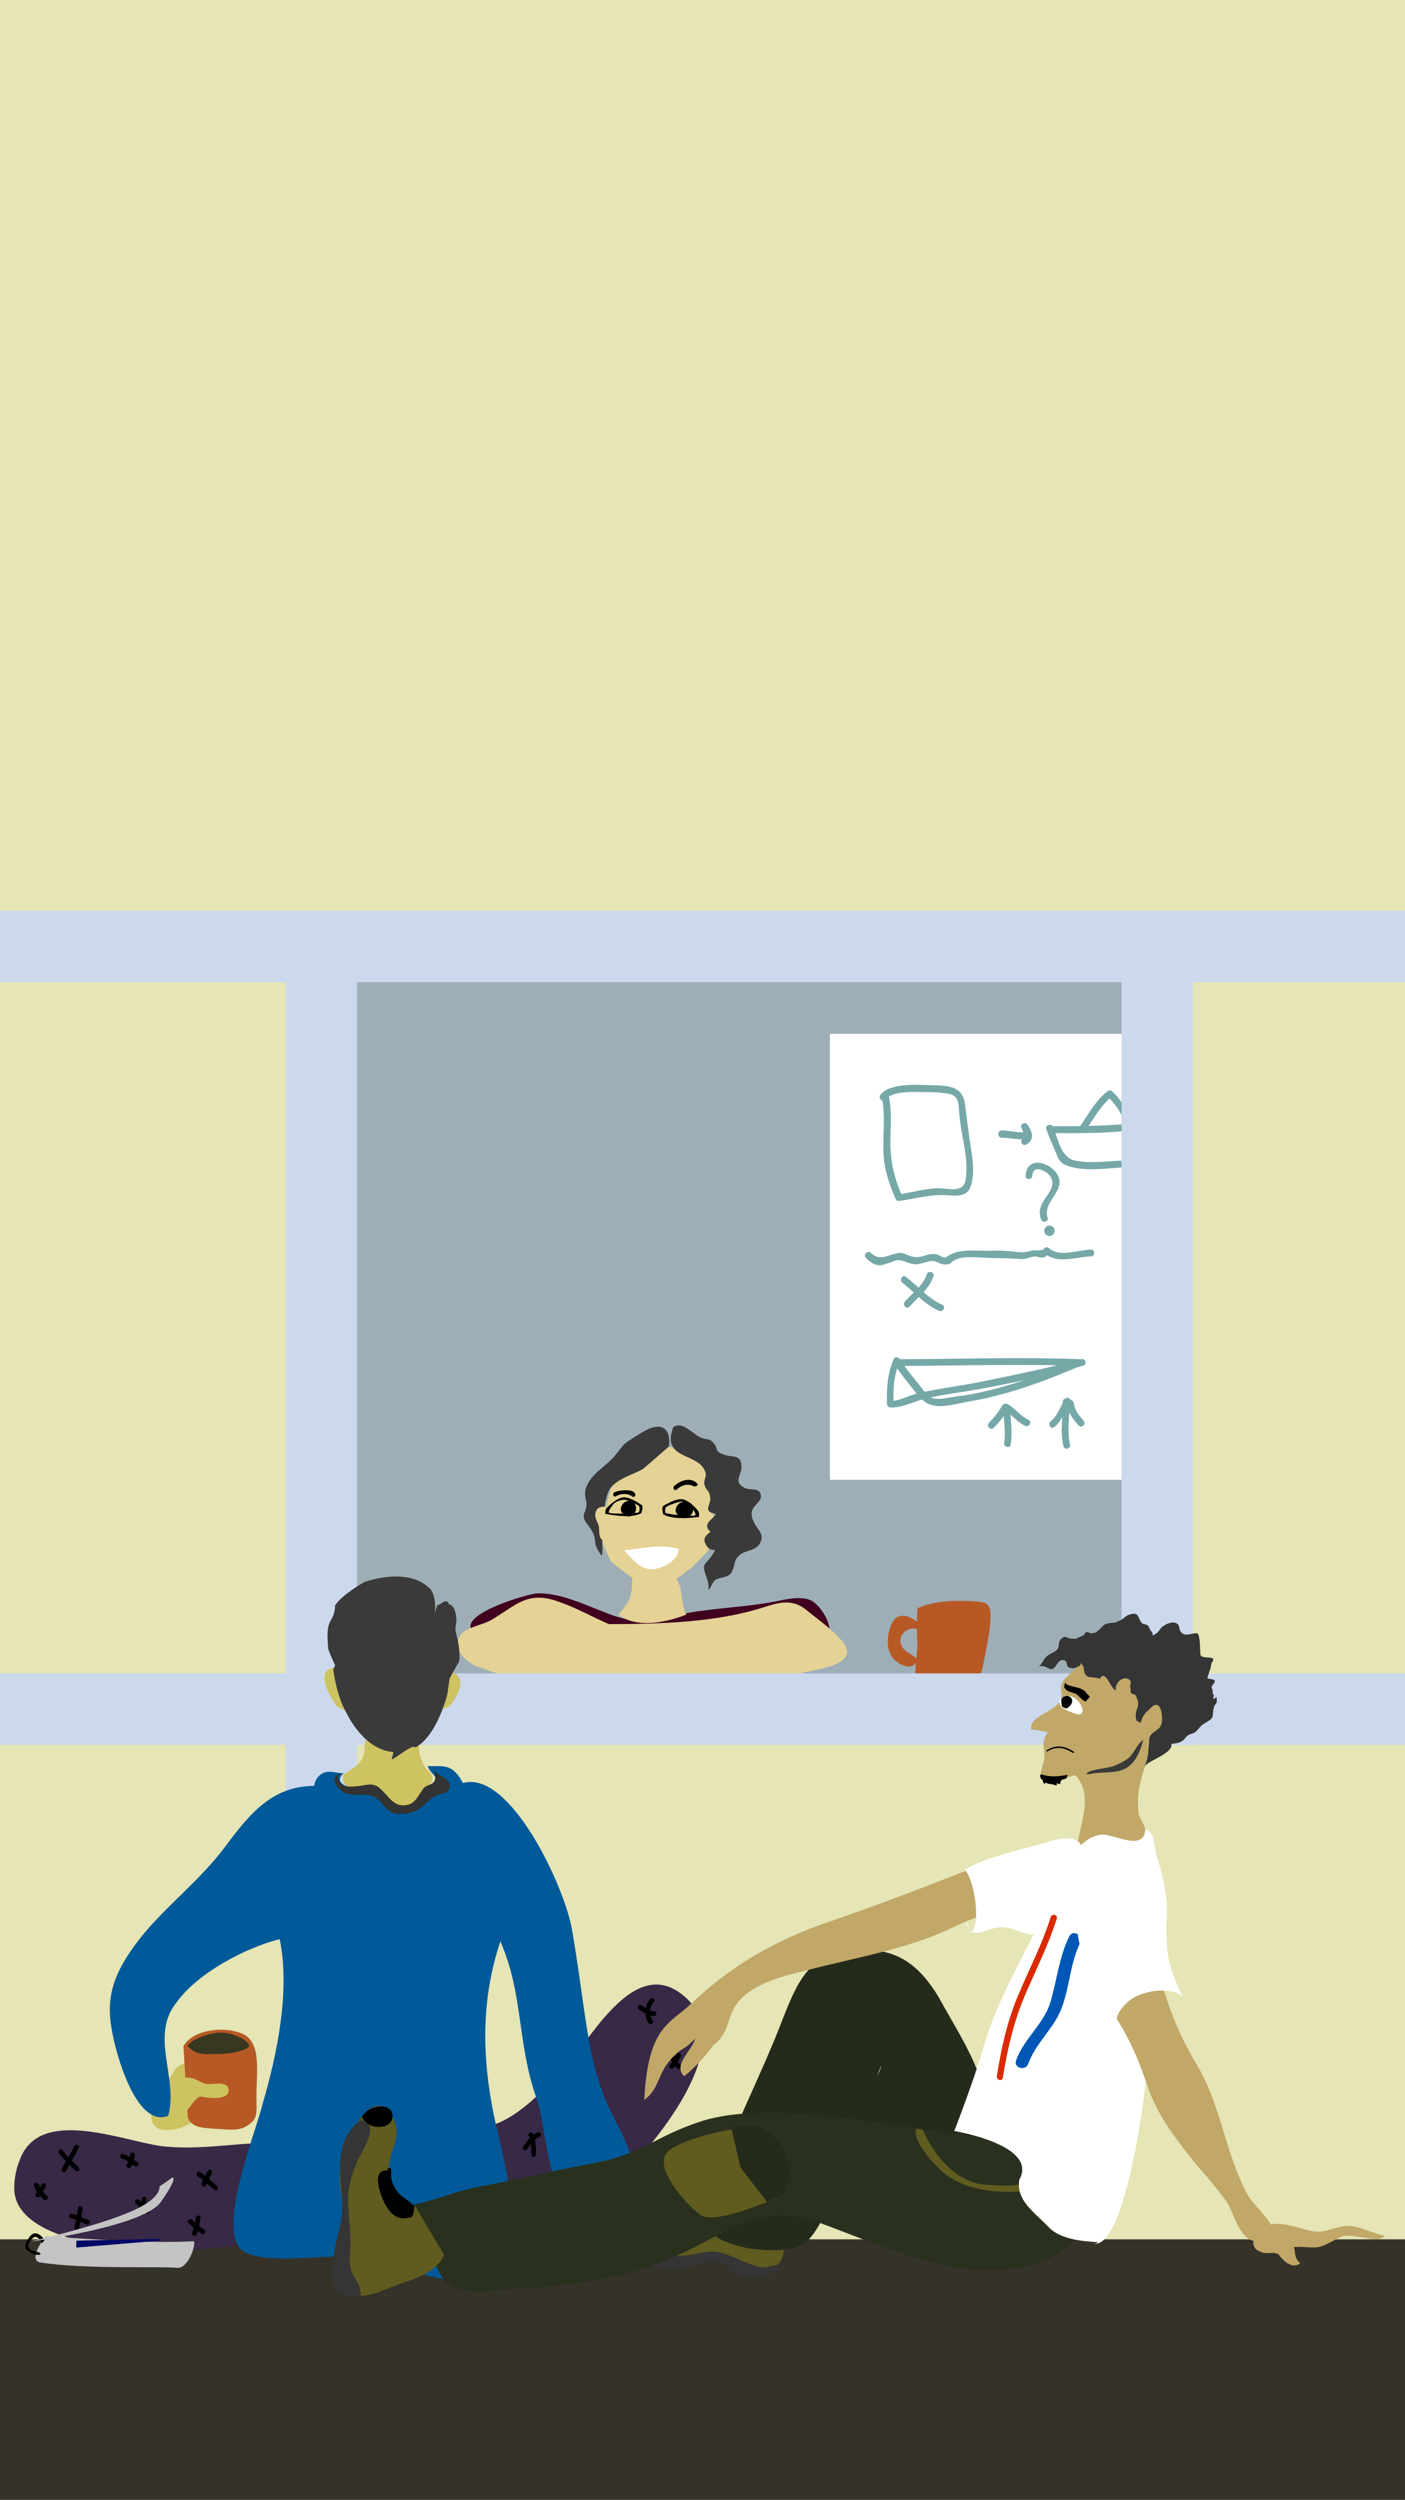 <?xml version="1.0" encoding="utf-8"?>
<!-- Generator: Adobe Illustrator 16.0.0, SVG Export Plug-In . SVG Version: 6.00 Build 0)  -->
<!DOCTYPE svg PUBLIC "-//W3C//DTD SVG 1.1//EN" "http://www.w3.org/Graphics/SVG/1.1/DTD/svg11.dtd">
<svg version="1.1" id="Layer_1" xmlns="http://www.w3.org/2000/svg" xmlns:xlink="http://www.w3.org/1999/xlink" x="0px" y="0px" viewBox="0 0 750 1334" enable-background="new 0 0 750 1334" xml:space="preserve" preserveAspectRatio="none">
<rect x="0" y="0" width="750" height="1334" fill="#808080" stroke="none"/>
<g id="windows_x5F_light">
	<rect x="171.3" y="505.3" fill="#9EAEB7" width="445.2" height="407.3"/>
	<rect x="554.5" y="587.8" display="none" width="599" height="333.9"/>
</g>
<g id="characters_x5F_indoor_x5F_fills">
	<g id="brainstorming_x5F_in_2_">
		<g>
			<path fill="#40001E" d="M253.5,871.6c-12.2-9.1,26.8-20.7,32.9-21.3c14-0.6,29.3,7.9,42.1,12.2c18.3,6.1,28.7-1.2,47-3
				c12.8-1.8,25.6-2.4,38.4-4.9c5.5-1.2,14-3,18.9-0.6c6.1,3,13.4,15.9,8.5,21.3c-5.5,5.5-30.5,4.3-38.4,5.5
				c-17.1,3-32.9,6.7-50.6,4.9c-15.2-1.8-30.5-4.3-45.7-6.1C288.3,877.7,253.5,872.8,253.5,871.6"/>
		</g>
		<g>
			<path fill="#E5D295" d="M257.5,890.8c-5.6-2.2-15.6-8.3-12.8-16.1c1.7-6.1,12.2-7.2,17.2-10c13.4-7.8,19.5-16.1,36.2-10
				c14.5,5,26.1,13.4,41.2,16.7c13.4,3.3,26.7,6.7,40.6,7.2c7.8,0,16.1-1.1,23.4,0c12.2,1.7,18.9,13.4,30.6,17.2
				c-12.2,1.1-24.5-2.2-37.3-2.8c-10-0.6-20,0.6-30.6,1.7c-20.6,1.7-41.2,2.2-61.8,2.2c-16.7,0-38.4-1.1-52.3-9.5"/>
		</g>
		<g>
			<path fill="#E5D295" d="M312.8,866.7c31.9,0,66.8,0.4,96.8-9.6c8.2-2.6,14.8-3.3,21.5,2.6c5.6,4.5,15.9,11.9,19.7,17.8
				c6.3,9.6-10.4,12.6-17.1,14.1c-9.3,1.9-18.5,3.7-27.8,3.3c-14.1-0.4-28.6-4.1-42.7-6.3c-12.6-1.5-25.6-0.7-37.8-5.6
				c-4.1-1.5-14.5-5.6-15.2-10.4c-0.7-5.6,6.3-7.8,10.8-5.9"/>
		</g>
		<g>
			<path fill="#B75925" d="M489.6,858.3c9-4.1,20.2-4.4,29.8-3.8c5.5,0.3,9,0.5,9.3,6.3c0.3,9-2.2,18.6-3.8,27.3
				c-0.8,3.8-1.1,5.7-4.4,7.1c-2.7,1.1-6.3,1.4-9,1.9c-4.4,0.8-19.4,3.8-22.1-0.3c-1.9-2.7,0.3-14.5,0.3-18
				c-0.3-7.9-0.5-15.8,0.3-23.5"/>
		</g>
		<g>
			<path fill="#E5D295" d="M337.5,840.9c0,11-0.8,13-7.3,20.7c9.4,7.7,26,4.1,36.2,0c-3.7-6.5-1.2-17.5-7.3-20.3
				C352.5,838.5,343.6,837.7,337.5,840.9"/>
		</g>
		<polygon fill="#E5D295" points="355.9,772 366.5,773.1 375.2,777.6 379.5,788.3 380.8,805.7 380.8,822.7 377.5,828.1 369.5,836.3 
			357.3,845.4 346.4,848.4 336.8,841.6 326.3,833.6 321,822.2 320.7,816.3 327,789.7 		"/>
		<g>
			<path fill="#B75925" d="M490.2,866c-6-4.9-12.3-6-15,2.5c-1.9,5.7-2.2,12.6,2.2,17.2c1.9,1.9,6.6,4.6,9.6,3.3
				c6-3.6-0.5-5.7-2.7-7.4c-6.6-4.4-3.6-12.6,3.8-12.6c1.9,0,3.8,3.6,3.8-1.1c0-1.6-0.8-3-2.5-3.6"/>
		</g>
		<g>
			<path fill="#3A3A3A" d="M358.8,763.5c-4.8,15.9,15.4,11.6,17.9,22.8c0.4,1.8-1.1,3.6-0.7,5.8c0.4,2.5,2.6,3.6,2.9,5.8
				c1.5,5.4-4.8,8.3,3.3,10.1c-1.8,2.9-7.7,5.4-2.9,9.4c-4,2.9-4,4.7-1.8,8c2.9,3.6,6.2-0.7,2.2,5.1c-3.3,4.7-4.8,3.6-3.3,9
				c1.1,3.6,2.2,5.4,1.8,9c1.5-1.4,1.8-4,3.7-5.4c2.2-1.4,6.2-1.1,8-3.3c2.9-3.3,1.1-6.9,4.8-9.8c2.9-2.9,8.8-2.2,11-6.5
				c2.6-4.7-1.1-6.9-2.9-10.5c-1.1-2.2-1.8-3.6-1.5-6.1c0.4-3.3,4.4-5.1,4.8-7.6c0.7-6.1-5.5-3.6-8.8-5.4c-6.2-3.3-1.1-6.9-1.5-11.6
				c-0.4-6.5-4.8-4.3-9.5-6.1c-5.1-1.8-2.9-3.3-5.1-5.8c-2.6-2.9-2.2-1.8-6.2-2.9c-4.8-1.4-10.6-9.8-15.7-5.8"/>
		</g>
		<path d="M327.5,796.6c0,0-0.8,2.1,1,2c0,0,5-3.2,9.5,0.3c0,0,2-0.3,0.7-2.3C337.5,794.6,330.2,795,327.5,796.6z"/>
		<path d="M359.5,793.5c0,0-0.2,2.1,1.5,1.6c0,0,4.5-4.7,9.4-1.9c0,0,3.2,0,1.6-1.7C368,787.4,361.2,791.2,359.5,793.5z"/>
		<path d="M333.9,801.4c-1.6,0.6-4.8,4.9,0.2,7.5c2.7,1.4,4.9-1.4,5.3-2.9c0.3-1.3,0.1-4.5-2.6-4.9
			C336,800.9,334.6,801.1,333.9,801.4z"/>
		<path d="M363.5,801.8c-1.8,0.6-5.5,5.2,0.3,7.9c3.1,1.5,5.7-1.5,6.1-3.1c0.3-1.3,0.1-4.7-3-5.2
			C365.9,801.4,364.3,801.6,363.5,801.8z"/>
		<path d="M353.9,807.9c5.1,3.8,19.2,1.6,19.2,1.6s0.3-1.7-0.2-2.8c-0.5-1.1-5.5-6.7-9.4-6.7c-3.8,0-9.5,3.7-9.5,3.7
			C353.1,804.3,353.9,807.9,353.9,807.9z M355.3,804.5c0.2-0.8,6.1-2.9,8.1-3.2c0,0,5.1,0.5,6.5,4.1c0,0,1.4,1.8,1.4,3
			c0,1.3-15.5-0.4-16-1C354.9,806.9,355,805.4,355.3,804.5z"/>
		<g>
			<path fill="#3A3A3A" d="M343.4,783.8c-6.2,3.6-16.1,5.7-18.8,12.7c-2.5,6.3-2,12.3-3.1,19c-0.3,2.3,0.5,14.8-0.3,14.6
				c-0.3,0-3.3-4.4-3.4-6.6c-0.5-9.8-8.2-10.6-5.7-16.5s-0.9-7.3,0.6-12.7c2.6-8,10.8-11.6,15.8-17.8c2.6-3.1,3.9-5.7,7.2-7.7
				c2.8-1.8,9.2-6.1,12.3-6.9c5.7-1.8,10.1,0.7,9.1,10L343.4,783.8z"/>
		</g>
		<g>
			<path fill="#E5D295" d="M324.9,804.4c-2.9-0.7-6.1-0.7-7,2.8c-0.7,2.8,1.2,5,1.8,7.5c0.4,2.4-0.4,5.6,2,7.2
				c3.4,2.3,4.3-3.5,4.5-5.7C326.4,812.5,325.8,807.8,324.9,804.4"/>
		</g>
		<path d="M342.7,803.3c0,0-5.4-4-9.2-4.3c-3.8-0.2-9.3,5.1-9.9,6.1s-0.5,2.7-0.5,2.7s13.9,3.1,19.3-0.4
			C342.4,807.5,343.5,803.9,342.7,803.3z M341,807c-0.5,0.6-16.1,1.3-16.1,0c0.1-1.3,1.6-3,1.6-3c1.7-3.6,6.9-3.7,6.9-3.7
			c2,0.4,7.7,2.8,7.9,3.7C341.5,804.9,341.5,806.4,341,807z"/>
		<g>
			<path fill="#FFFFFF" d="M333.6,827.3c10.1-1.3,18.8-3.3,28.7-0.8c-0.2,6.4-8.6,10.6-14,10.9c-6.6,0.3-10.7-5.6-15-9.7"/>
		</g>
		<rect x="443" y="551.7" fill="#FFFFFF" width="213.7" height="238"/>
		<path fill="#76A8A8" d="M470.7,585.5c2.1,9.8,0.5,19.8,0.9,29.7c0.3,8.7,3.1,16.9,6.6,24.8c0.4,0.8,1.3,0.9,2.1,0.8
			c9-1.2,17.5-3.8,26.7-2.9c4.3,0.4,9.4,0.3,11.1-4.6c2.3-6.8,1.2-14.2,0.1-21.1c-1.2-7.7-2.1-15.4-3.1-23.1
			c-1.3-10-9.9-9.8-18.2-10c-6.9-0.2-22-1.3-26.9,5.1c-1.4,1.8,1.1,4.4,2.6,2.6c3.9-5,16.2-4,21.8-4c4,0,8.1,0.2,12.1,0.9
			c5.1,0.9,5.2,5.2,5.5,9.8c0.8,11.9,5.2,23.8,3.5,35.8c-1.1,7.8-9.3,4.7-14.8,4.8c-7.1,0.1-14.2,2.4-21.2,3.3
			c0.7,0.3,1.4,0.6,2.1,0.8c-4-8.8-6.1-17.4-6.3-27.1c-0.1-8.9,1-17.7-0.9-26.5C473.7,582.2,470.2,583.2,470.7,585.5L470.7,585.5z"
			/>
		<path fill="#76A8A8" d="M534.7,607.1c4.8,0.1,9.5,1.4,14.3,0.7c1-0.1,1.5-1.4,1.3-2.3c-0.4-1.9-0.7-3.6-1.8-5.3
			c-1.1,0.6-2.1,1.2-3.2,1.8c1.3,1.8,3.3,4.1,0.7,5.6c-2,1.2-0.2,4.3,1.8,3.2c4.7-2.7,3.3-6.9,0.7-10.6c-1.3-1.9-4.4-0.2-3.2,1.8
			c0.9,1.4,1.1,2.9,1.4,4.4c0.4-0.8,0.9-1.5,1.3-2.3c-4.4,0.6-8.9-0.8-13.3-0.9C532.3,603.4,532.3,607.1,534.7,607.1L534.7,607.1z"
			/>
		<path fill="#76A8A8" d="M558.5,602.5c1.7,4.8,3.8,9.5,5.8,14.2c0.9,2.2,2,4,4.4,5c9.6,3.8,20.6,1.8,30.7,1.3
			c7.9-0.4,17,2.3,24.1-2.2c6.5-4.2,9.1-15.8,9.9-22.8c0.1-0.8-0.6-1.5-1.3-1.8c-9.8-3.1-19.5,2.4-29.1,3.4
			c-14.2,1.4-28.3,1.4-42.5,1.4c-2.4,0-2.4,3.7,0,3.7c12.7,0,25.4,0.2,38.2-1c5.2-0.5,10.1-1.3,15.1-2.6c5.6-1.5,11.6-3.2,17.4-1.4
			c-0.4-0.6-0.9-1.2-1.3-1.8c-0.7,7.2-3.7,18.8-11.4,21.3c-6.2,2-14.3-0.1-20.7,0.2c-8,0.4-16.1,1.5-24.1-0.1
			c-7.2-1.5-9.2-11.8-11.3-17.8C561.3,599.3,557.7,600.3,558.5,602.5L558.5,602.5z"/>
		<path fill="#76A8A8" d="M604.4,602c-0.5-7.3-5.6-14.7-10.7-19.6c-0.8-0.8-1.8-0.6-2.6,0c-6.5,5.1-10.2,12.5-14.9,19.1
			c-1.4,1.9,1.8,3.7,3.2,1.8c4.5-6.3,8.1-13.4,14.3-18.3c-0.9,0-1.7,0-2.6,0c4.3,4.1,9.2,10.8,9.6,17
			C600.9,604.4,604.6,604.4,604.4,602L604.4,602z"/>
		<path fill="#76A8A8" d="M551.1,627.4c0.2-4.7,4.1-3.8,7.1-2c3.4,2.1,4.5,5.8,2.7,9.4c-2.9,5.7-7.6,8.8-5.2,15.9
			c0.8,2.2,4.3,1.3,3.5-1c-3-8.9,11.7-15.1,4.3-24.3c-4.8-5.9-15.5-7.9-16,2C547.3,629.8,550.9,629.8,551.1,627.4L551.1,627.4z"/>
		<path fill="#76A8A8" d="M462.2,671.2c2.3,2.3,5,4.6,8.5,3.9c2.3-0.5,4.5-1.4,6.7-2.2c3.7-1.3,6.2,0.8,9.6,1.6
			c4.5,1.1,9.3-3.1,13.4-0.9c1.8,1,5.5,2,7.2,0.3c4.2-4.2,12.9-2.9,18.4-2.7c6.4,0.3,12.6,0.1,18.9,0.7c3,0.3,6.3-2,8.9-1.2
			c3.2,0.9,4.5,0.3,6.5-2.4c-1,0.1-1.9,0.2-2.9,0.4c6.8,6.1,16.9,2,24.9,1.8c2.4-0.1,2.4-3.7,0-3.7c-6.6,0.2-16.8,4.3-22.3-0.7
			c-0.9-0.8-2.2-0.6-2.9,0.4c-1,1.4-4.9,0.3-6.9,1c-4.1,1.5-8.1,0.4-12.3,0.1c-5.3-0.4-10.8,0-16.2-0.2c-4.4-0.2-9.4-0.1-13.6,1.7
			c-3.5,1.5-2.8,3.1-6.9,0.8c-2.5-1.4-5.5-0.5-8,0.3c-2.9,0.9-5.2,0.9-8-0.2c-1.5-0.6-3.3-1.5-4.9-1.4c-5.8,0.5-10.5,5-15.5-0.1
			C463.2,667,460.6,669.6,462.2,671.2L462.2,671.2z"/>
		<path fill="#76A8A8" d="M494.7,680c-1.9,6.1-7.7,10-11.7,14.6c-1.5,1.8,1,4.4,2.6,2.6c4.5-5.2,10.6-9.4,12.7-16.3
			C498.9,678.7,495.4,677.8,494.7,680L494.7,680z"/>
		<path fill="#76A8A8" d="M481.7,684.5c6.5,5.1,11.8,11.6,19.5,15c2.1,1,4-2.2,1.8-3.2c-7.6-3.4-13-10-19.5-15
			C481.7,679.9,479.9,683.1,481.7,684.5L481.7,684.5z"/>
		<path fill="#76A8A8" d="M478.9,728.9c32.5,0,65.1-1.2,97.6,0c-0.3-1.1-0.6-2.3-0.9-3.4c-16.6,7.1-33.6,13.3-51.2,17.3
			c-4.6,1-9.2,1.9-13.8,2.4c-4.1,0.5-8.1,1.8-12.2,1.1c-3.4-0.6-7.2-6.9-9.3-9.3c-3.2-3.8-6.2-7.6-8.8-11.8c-0.7-1.1-2.6-1.3-3.2,0
			c-3.4,7.6-3.9,15.8-3.6,24.1c0,1,0.8,1.8,1.8,1.8c6.7,0.2,13.2-3.6,19.6-5c8.6-1.9,17.3-3,26-4.5c19.2-3.4,38.5-7.7,57.3-12.8
			c2.3-0.6,1.3-4.1-1-3.5c-17.4,4.7-35.1,8.3-52.7,11.9c-8.7,1.8-17.5,3-26.3,4.6c-3.9,0.7-7.9,1.5-11.7,2.8
			c-3.8,1.2-7.2,3.1-11.3,3c0.6,0.6,1.2,1.2,1.8,1.8c-0.3-7.6,0-15.2,3.1-22.3c-1.1,0-2.1,0-3.2,0c2.4,3.9,5.1,7.4,7.9,10.9
			c2.8,3.4,5.7,8,9.4,10.4c6.2,4.1,15.8,0.7,22.5-0.4c20.9-3.4,41.1-11,60.6-19.3c1.8-0.8,0.7-3.3-0.9-3.4c-32.5-1.2-65,0-97.6,0
			C476.5,725.2,476.5,728.9,478.9,728.9L478.9,728.9z"/>
		<circle fill="#76A8A8" cx="560.2" cy="656.8" r="2.8"/>
		<path fill="#76A8A8" d="M567.3,748.1c0.1,8-1.5,15.8,0.4,23.7c0.5,2.3,4.1,1.3,3.5-1c-1.8-7.5-0.1-15.1-0.2-22.7
			C570.9,745.7,567.3,745.7,567.3,748.1L567.3,748.1z"/>
		<path fill="#76A8A8" d="M568.8,746.5c-2.9,3.7-4.1,9-7.9,11.9c-1.8,1.4,0,4.6,1.8,3.2c4.3-3.3,5.3-8.4,8.6-12.5
			C572.8,747.3,570.2,744.7,568.8,746.5L568.8,746.5z"/>
		<path fill="#76A8A8" d="M569.5,749.5c0.7,4.5,3.3,7.9,6.3,11.2c1.6,1.8,4.2-0.8,2.6-2.6c-2.6-2.9-4.7-5.6-5.3-9.6
			C572.7,746.2,569.1,747.2,569.5,749.5L569.5,749.5z"/>
		<path fill="#76A8A8" d="M535.6,751.8c0.1,6,1.4,12.1,0.4,18.1c-0.4,2.3,3.1,3.3,3.5,1c1.1-6.4-0.1-12.7-0.2-19.1
			C539.2,749.4,535.6,749.4,535.6,751.8L535.6,751.8z"/>
		<path fill="#76A8A8" d="M534.9,750.2c-1.9,3.4-4.3,6.3-7,9.1c-1.7,1.7,0.9,4.3,2.6,2.6c2.9-3,5.6-6.2,7.6-9.8
			C539.2,750,536.1,748.2,534.9,750.2L534.9,750.2z"/>
		<path fill="#76A8A8" d="M535.9,752.4c4.2,2.3,6.9,6.5,11.3,8.5c2.1,1,4-2.2,1.8-3.2c-4.3-2-7.1-6.3-11.3-8.5
			C535.7,748.2,533.8,751.3,535.9,752.4L535.9,752.4z"/>
	</g>
</g>
<g id="wall_x5F_fill">
	<path id="wall_x5F_fill_x5F_2" fill="#E5E5B5" d="M750,0H0v1215h750V0z M616.4,911.6H171.3V505.1h445.2L616.4,911.6L616.4,911.6z"
		/>
</g>
<g id="wall_x5F_frames">
	<rect x="598.7" y="511" fill="#CCD9ED" width="38.1" height="420.1"/>
	<rect x="152.5" y="511" fill="#CCD9ED" width="38.1" height="704"/>
	<rect y="486" fill="#CCD9ED" width="750" height="38.1"/>
	<rect y="893" fill="#CCD9ED" width="750" height="38.1"/>
</g>
<g id="ground_x5F_roof">
	<rect id="ground_x5F_fill_7_" y="1195" fill="#353229" width="750" height="139"/>
	<rect id="roof_x5F_2" x="-22.6" y="391.8" display="none" fill="#353229" width="800" height="119.2"/>
</g>
<g id="characters_x5F_outdoor_x5F_fills">
	<g id="brainstorming_x5F_out">
		<g>
			<path fill="#CEC361" d="M88.5,1111.9c1.5-2.2,3-4.1,4.3-6.5c1.5-2.4,3-3.6,5.4-4.1c5-1.1,10.5-3.2,15.7-3.6
				c2.1-0.2,5-0.4,6.9,0.7c3.2,2.1,1.1,3.6,0.7,6.2c-0.4,2.4,0.9,4.7,0.7,7.1c-0.2,2.1-1.1,3.9-1.3,6c-0.2,1.1,0.7,5,0.2,5.8
				c-0.7,0.9-4.5,0.9-5.8,1.3c-5.2,1.5-9,4.9-13.5,8c-3.4,2.4-8,3.9-12.3,3.9c-6.2,0-8.8-2.6-8.8-8.4c0-4.3,1.5-7.1,3-10.8
				c0.7-1.7,1.3-4.1,2.6-5.2c1.5-1.5,3.6-1.3,5.6-2.1"/>
		</g>
		<g>
			<path fill="#CEC361" d="M183.3,947c3.7-2.6,7.5-4.1,9.9-8.4c1.9-3.2,1.1-6.7,1.9-10.1c8,4.1,19.8,3.7,28.6,3.2
				c-0.2,4.1,1.7,10.3,4.7,13.1c5.2,4.7,1.1,7.3-2.6,11.4c-3.9,4.3-6.5,8.4-12.9,8c-3.4-0.2-6.7-1.3-9.5-3.6
				c-2.2-1.9-3.7-4.3-6.9-5.2c-2.8-0.8-6.5,0.6-9.5-0.8c-3-1.3-5-5.4-3.2-8.4"/>
		</g>
		<g>
			<path fill="#CEC361" d="M178.8,889.9c2.6,0.3,6.2,23.4,6.2,23.4l-5.2-2.6c-14-21.2-1.4-20.7-1.4-20.7"/>
			<path fill="#CEC361" d="M239,891.6c0,0,12.7,1.3,3.3,15.8c0,0-2.9,6.1-8.1,3.8L239,891.6z"/>
			<path fill="#3A3A3A" d="M229.5,847.8c-12-12.2-35.1-3.5-35.1-3.5s-12.2,6.8-15.6,12.6c0,0,0.5,3.3-2.3,7.9
				c-2.9,4.6-1.1,13.6-1.4,14.3c-0.4,0.6,3.8,9.6,3.8,9.6l-1,2.2c0,0,1.6,14.2,7.3,23.6c0,0,9.2,20.2,25.9,20.5
				C211,934.9,241.5,860,229.5,847.8z"/>
			<path fill="#3A3A3A" d="M234.9,856.1c0,0,3.9-3.6,4.7,0c0,0,2.6-0.2,3.7,5.4c1.2,5.6-1.2,5.9,0.4,11.1c1.6,5.2,2.3,14.6,0.7,15.1
				l-4.4,8l-1.2,8.4c0,0-5.4,22.3-17.2,28.5c-0.7-2.8-12.5,7.5-12.5,6.1c0-1.4,24.3-82.1,24.3-82.1L234.9,856.1z"/>
		</g>
		<g>
			<g>
				<path fill="#382947" d="M267.4,1202.6c26.9,4.5,46.4-20.9,62.8-38.9c17.2-17.9,67.3-74,33.7-99.5c-17.2-13.5-32.9,2.2-44.1,15.7
					c-13.5,17.2-42.6,57.6-66.6,55.3C253.2,1135.2,230,1197.3,267.4,1202.6z"/>
			</g>
			<g>
				<path d="M287.3,1137.9c-3.6,1.2-6,4.6-8,7.6c-0.9,1.4,1.3,2.6,2.2,1.3c1.6-2.4,3.7-5.5,6.5-6.4
					C289.5,1139.9,288.8,1137.4,287.3,1137.9L287.3,1137.9z"/>
			</g>
			<g>
				<path d="M282.2,1139.5c1.4,3.3,1.4,6.8,1.4,10.3c0,1.6,2.5,1.6,2.5,0c0-3.7,0-7.5-1.4-11C284,1137.3,281.6,1138,282.2,1139.5
					L282.2,1139.5z"/>
			</g>
			<g>
				<path d="M347.2,1066.6c-3.2,3.5-3.6,9.1-1,13c0.9,1.3,3.1,0.1,2.2-1.3c-2-3-1.8-7.3,0.6-10
					C350.1,1067.2,348.3,1065.4,347.2,1066.6L347.2,1066.6z"/>
			</g>
			<g>
				<path d="M341,1072.3c2.6,1.5,5,3.4,8.2,3.5c1.6,0.1,1.6-2.5,0-2.5c-2.6-0.1-4.8-1.9-6.9-3.2
					C340.8,1069.3,339.6,1071.5,341,1072.3L341,1072.3z"/>
			</g>
			<g>
				<path d="M361.1,1096.2c-1.1,2-2.3,4-3.6,5.9c-0.9,1.3,1.2,2.6,2.2,1.3c1.3-1.9,2.5-3.9,3.6-5.9
					C364.1,1096.1,361.9,1094.8,361.1,1096.2L361.1,1096.2z"/>
			</g>
			<g>
				<path d="M356,1097.4c2.3,1.5,3.5,4.3,5.4,6.3c1.1,1.2,2.9-0.6,1.8-1.8c-2.1-2.1-3.3-5-5.9-6.6
					C355.9,1094.3,354.6,1096.5,356,1097.4L356,1097.4z"/>
			</g>
			<g>
				<path d="M303.2,1113.1c-2.5,3.1-3.8,6.8-5.5,10.4c-0.7,1.5,1.5,2.7,2.2,1.3c1.6-3.3,2.8-6.9,5.1-9.8
					C306,1113.7,304.2,1111.9,303.2,1113.1L303.2,1113.1z"/>
			</g>
			<g>
				<path d="M296.7,1119.3c2.4,1.7,4.4,3.9,6.5,6c1.1,1.2,2.9-0.6,1.8-1.8c-2.2-2.2-4.4-4.6-7-6.4
					C296.7,1116.2,295.4,1118.4,296.7,1119.3L296.7,1119.3z"/>
			</g>
			<g>
				<path d="M308.6,1156.1c-0.9,3.6-2.5,6.9-3.6,10.4c-0.5,1.5,1.9,2.2,2.4,0.7c1.2-3.5,2.7-6.8,3.6-10.4
					C311.5,1155.2,309,1154.5,308.6,1156.1L308.6,1156.1z"/>
			</g>
			<g>
				<path d="M304.7,1162.3c3,1.9,5.5,4.5,8.2,6.8c1.2,1.1,3-0.7,1.8-1.8c-2.8-2.5-5.5-5.2-8.7-7.2
					C304.6,1159.2,303.3,1161.4,304.7,1162.3L304.7,1162.3z"/>
			</g>
			<g>
				<path d="M287.8,1179.8c-0.3,2.5-1.4,4.9-2.2,7.2c-0.5,1.5,1.9,2.2,2.4,0.7c0.9-2.6,1.9-5.1,2.3-7.9
					C290.6,1178.2,288,1178.2,287.8,1179.8L287.8,1179.8z"/>
			</g>
			<g>
				<path d="M292.3,1185.2c-2.1-1.5-3.7-3.5-5.4-5.3c-1.1-1.2-2.8,0.7-1.7,1.8c1.9,2,3.7,4.1,5.9,5.7
					C292.4,1188.4,293.6,1186.1,292.3,1185.2L292.3,1185.2z"/>
			</g>
		</g>
		<g>
			<path fill="#B75925" d="M100.3,1130.4c3,5.6,8.4,4.9,13.8,5.6c4.8,0,11.4,1.4,16.2-0.7c7.8-4.2,6.6-7,6.6-16.8
				c0-13.3,3-29.4-8.4-33.6c-9-3.5-25.2-2.1-30.6,7L100.3,1130.4z"/>
		</g>
		<g>
			<path fill="#383720" d="M99.5,1092.7c2.2-4.1,8.1-6,11.9-7c4.1-1.3,8.6-1.4,12.7,0c2.6,0.8,5.7,2.2,7.8,4.1
				c2.2,2.2,0.8,2.9-1.2,3.8c-5.2,2.2-11.1,2.5-16.5,2.5c-4.2,0-8.5,0.5-12-2.4c-1-0.8-2-1.3-1.9-2.5"/>
		</g>
		<g>
			<path fill="#CEC361" d="M86.3,1117.5c5-1.9,6.7-8,12.7-8.8c4.3-0.6,7.5,2.6,11.4,3.4c3,0.4,12-2.1,11.6,3.7
				c-0.2,4.7-9.5,3.9-12.7,3.4c-2.6-0.4-2.8-0.8-4.9,1.3c-1.3,1.1-2.1,2.8-3.2,4.1c-3,3.2-5.8,3.9-9.7,4.9c-3.7,0.7-6,0.2-6.5-4.1
				c-0.4-2.4-0.4-7.7,2.8-8.4"/>
		</g>
		<g>
			<path fill="#CEC361" d="M301.1,1169.9c6,5-2,12.6-0.3,18.2c1.3,4.8,3.7,5.9-3,9.3c-3,1.7-5.7,1.7-9,2.2c-5.3,0.8-5,2,0.7,3.6
				c3.7,1.4,8.3,2,12,0.8c9.3-2.2,9.3-15.4,20.3-14c9,1.1,5.6,10,15.8,12c7.7,2.9,8.7,2.6,17.4,4.6c5,1.1,25.7-4.4,17.1-10.3
				c-2.7-1.7-9.3-0.8-13.9-1.6c-13.5-2.4-9.9-7.1-17.2-8.8c-7.3-1.4-5.3-15.5-9.3-20.3c-9-10.7-29-4.2-29,8.7"/>
		</g>
		<g>
			<g>
				<path fill="#382947" d="M7.6,1167.9c0.2,39.7,118.9,38.4,140.5,23.1c15-11,22.1-47.5-3.4-47.5c-19.4,0-38.9,4.2-59.1,1.7
					c-22.7-3.6-64.7-20.6-75,7.3C10.7,1152.5,7.6,1158.6,7.6,1167.9z"/>
			</g>
			<path d="M110.9,1158.5c-1.1,2.2-2.5,4.3-3.2,6.8c-0.4,1.6,2,2.2,2.4,0.7c0.6-2.2,1.9-4.1,3-6.2
				C113.9,1158.3,111.7,1157,110.9,1158.5L110.9,1158.5z"/>
			<path d="M105.5,1161.3c3.2,2.1,5.9,5,9,7.3c1.3,1,2.6-1.2,1.3-2.2c-3.1-2.3-5.7-5.2-9-7.3
				C105.4,1158.2,104.1,1160.4,105.5,1161.3L105.5,1161.3z"/>
			<path d="M39.6,1145.3c-1.8,4.2-4.6,7.9-6.6,12c-0.7,1.5,1.5,2.7,2.2,1.3c2.1-4.3,5-8.2,6.9-12.6
				C42.7,1144.5,40.2,1143.8,39.6,1145.3L39.6,1145.3z"/>
			<path d="M31.3,1148.8c2.5,3.6,5.8,6.4,8.9,9.5c1.2,1.1,2.9-0.6,1.8-1.8c-2.9-2.9-6.1-5.6-8.5-9
				C32.6,1146.2,30.4,1147.5,31.3,1148.8L31.3,1148.8z"/>
			<path d="M42.1,1189c1-3.3,1.4-6.7,2-10.1c0.3-1.6-2.2-2.3-2.4-0.7c-0.5,3.4-0.9,6.8-2,10.1C39.1,1189.9,41.6,1190.5,42.1,1189
				L42.1,1189z"/>
			<path d="M37.7,1183.7c3.1,0.6,5.7,2.4,8.7,3.4c1.6,0.5,2.2-1.9,0.7-2.4c-3-1-5.6-2.7-8.7-3.4
				C36.8,1180.9,36.1,1183.4,37.7,1183.7L37.7,1183.7z"/>
			<path d="M69.5,1149.8c-0.3,1.9-0.8,3.7-1.8,5.3c-0.9,1.4,1.3,2.6,2.2,1.3c1.3-2,1.8-4.2,2.1-6.5
				C72.2,1148.2,69.7,1148.3,69.5,1149.8L69.5,1149.8z"/>
			<path d="M65.1,1151.9c2.6,0.8,4.6,2.7,7,4.1c1.4,0.8,2.7-1.4,1.3-2.2c-2.6-1.5-4.8-3.4-7.6-4.3
				C64.2,1149,63.6,1151.4,65.1,1151.9L65.1,1151.9z"/>
			<path d="M22.2,1165.7c-0.9,1.8-2,3.4-3.1,5c-0.9,1.4,1.3,2.6,2.2,1.3c1.1-1.6,2.2-3.3,3.1-5C25.1,1165.5,23,1164.2,22.2,1165.7
				L22.2,1165.7z"/>
			<path d="M18.2,1166.4c0.9,2.9,2.8,5.3,5.1,7.3c1.2,1.1,3-0.7,1.8-1.8c-2-1.7-3.6-3.7-4.4-6.2
				C20.1,1164.2,17.7,1164.8,18.2,1166.4L18.2,1166.4z"/>
			<path d="M75.7,1173.5c-0.3,2.4-0.8,4.8-1.4,7.2c-0.4,1.6,2.1,2.3,2.4,0.7c0.6-2.6,1.1-5.2,1.4-7.9
				C78.4,1171.9,75.9,1171.9,75.7,1173.5L75.7,1173.5z"/>
			<path d="M72.4,1175.8c1.8,1.8,3.5,3.7,5.6,5.2c1.3,1,2.6-1.2,1.3-2.2c-1.9-1.4-3.4-3.2-5.1-4.8
				C73,1172.9,71.3,1174.6,72.4,1175.8L72.4,1175.8z"/>
			<path d="M104.5,1183.5c-0.3,2.8-1.1,5.4-1.9,8.1c-0.5,1.6,2,2.2,2.4,0.7c0.9-2.9,1.7-5.8,2-8.7
				C107.2,1181.8,104.7,1181.9,104.5,1183.5L104.5,1183.5z"/>
			<path d="M100.7,1186.3c2.2,2.1,4.5,4.1,7,5.8c1.4,0.9,2.6-1.3,1.3-2.2c-2.3-1.6-4.5-3.4-6.5-5.4
				C101.3,1183.4,99.5,1185.2,100.7,1186.3L100.7,1186.3z"/>
		</g>
		<g>
			<path fill="#005A99" d="M325.4,1125.4c-12.3-25.8-12.5-52.1-20.1-95.9c-4-22.9-33.1-85.2-58.2-78c-0.3-0.5-0.5-1-0.9-1.6
				c-1.7-3.2-4.7-6.4-8.4-7.1c-3-0.7-6.5,0-9.5-0.4c0.9,4.1,9.3,8.4,4.5,12.2c-2.4,1.7-4.9,2.8-7.1,4.7c-1.9,1.7-3.7,2.8-6,3.7
				c-5.4,2.1-9.5,0-13.6-3.6c-3.7-3.4-6.4-4.1-11.2-4.1c-3.9,0-18-2.4-12-8.6l0.6-0.4c-4.1,0-8.2-2.1-12,0.4
				c-2.3,1.6-3.4,3.8-3.8,6.3c-22.8,0.2-34.7,15.3-47.6,32.6c-13.5,18-31.4,31.4-44.9,48.2c-12.3,15.7-19.1,29.2-15.7,48.2
				c2.2,14.6,13.5,53.8,30.3,47.1c5.6-20.2-10.1-42.6,4.5-60.6c11.2-15.7,37-29.2,55-33.7c5.6,26.9-1.1,60.6-9,87.5
				c-3.4,14.6-23.6,63.9-12.3,77.4c10.1,11.2,53.9,1.1,68.4,5.6c18,4.5,58.3,20.2,68.4,7.9c16.8-19.1,3.4-62.8-1.1-84.1
				c-6.7-32.5-6.7-62.8,3.4-93.1c12.3,28,8.9,53.7,19,82.9c7.9,22.4,4.4,68.3,35.8,60.5C352.2,1171.6,334.4,1144.5,325.4,1125.4z"/>
		</g>
		<g>
			<path fill="#333333" d="M182.5,946.9c-4,0.2-1.5,4.6,0.6,5.7c1.9,1.1,5.3,0.8,7.4,0.6c5.1-0.4,8.5-2.5,12.7,1.5
				c3.8,3.4,6.6,8.9,12.3,8.7c6.6-0.2,7.6-5.7,11-9.5c1.5-1.3,4-1.5,5.1-3c1.7-2.3,0.2-6.1-0.8-8.5c1.1,5.5,9.5,5.5,9.3,10.8
				c-0.2,3.6-3.8,3.8-6.3,4.7c-3,1.1-4.4,2.5-6.6,4.6c-4.2,4.2-8.2,5.5-14.2,5.5c-7.4,0-8.5-7.6-14.8-9.7c-4.4-1.3-9.3,0.4-13.7-1.3
				c-3.8-1.5-9.9-8.9-2.5-10.6"/>
		</g>
		<g>
			<path fill="#C1A868" d="M575.5,887.4c-1.1,4.5-5.6,6-7.9,9.7c-2.6,3.7-0.4,5.2-1.1,9c-1.9,7.5-17.2,9-16.1,16.8
				c2.6,0.4,6,0.7,9,1.5c-3.7,5.2-1.9,7.9-1.9,13.1c0,4.5-5.2,12.3,1.5,13.8c4.1,0.7,11.6-3.7,15.7-4.1c4.1-0.4,8.6-1.1,12.7-1.5
				c10.1-0.7,18-1.1,24.3-9.7c6-7.5,15.3-15,19.1-23.6C647.7,875.4,595.5,873.8,575.5,887.4"/>
		</g>
		<g>
			<path fill="#C1A868" d="M573.7,947.1c8.2,8.2,5.2,19.4,3,29.5c-0.7,3.7-2.6,9-2.6,13.1c-0.7,7.9,4.5,5.6,10.5,3.4
				c4.1-1.9,8.6-4.5,12.7-6.7c2.6-1.5,4.9-3,7.9-3.7c2.2-0.7,4.1,2.2,6.4-0.7c2.6-3.4-2.6-10.4-3.7-13.7c-0.7-4.5-0.5-8.8,0-13.2
				c2.6-13.6,7.9-23.4,7.9-23.4s-10.2,6.9-14.7,8.8c-4.9,2.6-10.1,1.9-15,3C582.3,943.8,568.8,942.7,573.7,947.1"/>
		</g>
		<g>
			<path fill="#605B1F" d="M416,1186.9c5.6,16.3,2.2,28.6-16.8,21.3c-12.9-4.5-22.4-3.4-35.3-1.7c-10.1,1.1-32,5-34.2-10.7
				c-1.1-11.8,13.5-9,20.2-10.1c6.2-1.1,14.6-5,19.6-8.4c5-2.8,9.5-9.5,15.1-11.2c5.6-1.1,11.8,1.7,17.4,3.4"/>
		</g>
		<g>
			<path fill="#353535" d="M332.1,1191.2c-1.3,5.1,8.2,9.5,10.3,10.4c6.9,3,14.8,2.4,22.1,2.1s14.4-3.9,21.7-1.2
				c4.9,1.5,9.5,3.9,14.2,5.7c2.6,0.9,4.9,1.8,7.5,1.8c1.7,0,4.9-1.5,6.2-0.9c5,2.7-6,5.7-7.9,5.9c-4.5,0.3-9,0.9-13.3-1.8
				c-4.5-3-7.7-6.2-12.5-6.2c-4.3,0-8.4,1.8-12.5,2.7c-8.4,1.5-16.3,0.3-24.3-2.4c-5.2-1.8-16.1-5.1-11.2-17.6"/>
		</g>
		<g>
			<path fill="#353535" d="M576.8,888.7c-2.6,1.3-3.8,2.2-6.4,1c-1.6-0.6,0-4.1-3.5-3.8c-2.6,0.3-2.9,4.1-5.4,4.8
				c-1.9,0.3-3.8-2.6-7-1.3c1.9-1.6,2.6-4.1,4.1-5.4c2.2-1.9,4.1-1.9,6.1-4.1c0.6-1,0.3-3.5,1.3-4.8c2.9-3.2,3.2-0.6,6.4-0.6
				c2.9,0.3,3.2-1,5.7-1.6c0.6-0.3,1-1.9,1.9-1.9c1-0.3,2.2,1,2.6,0.6c3.2-0.6,1.3,0.3,4.1-1.9c2.6-2.2,1.6-2.6,5.1-3.5
				c2.6-0.3,3.5,0,5.7-1.3c1.9-0.6,3.2-2.6,5.1-3.2c5.7-1.9,4.5,1.6,7,4.5c0.6,0.6,2.6,0.6,3.2,1.3l1.6,2.9c2.2,1.6-1,3.8,3.2,1
				c1-0.6,1.9-2.9,3.2-3.5c1.6-1.3,5.1-2.9,7.3-1.6c2.2,1,0.6,4.5,3.8,5.7c1.9,1,6.1-1,7.3-0.3c1.6,1.3,1.3,8.6,1.6,11.2
				c0.3,2.9,8.7,0.2,6.5,3.7c-1.3,1.9-0.5,2.8-1.5,4.7c-1.6,5.7-2.3,3.9,1.5,4.9c3.5,1-2,3.3-0.1,5.3c0.3,0.3-0.3,1.9,0.6,2.9
				c0.6,0.6-0.5,1.5-0.2,1.8c1.6,1.3,1.6-2.7,1.9,0.8c0.3,2.2-0.8,2.1-1.4,3.7c-1.6,5.7,1.1,5.4-5,8.9c-3.5,1.9-3.5,4.7-7,5.6
				c-4.8,1.3-2.1,4.7-10.8,5.4c1,5.1-12,8.7-14.2,11.9c2.1-5,1.8-8.3,2.1-10.9c0.6-2.2-0.3-3.9,1.1-5.7c2.7-3.3,6.4-2.6,6-9.7
				c-0.3-4.9-2.1-8.7-5.9-4.9c-1.8,2-3.8,2.5-5.5,7.8c-0.8,0.7-1.8-1.6-2.1-0.5c-2.2-7,3-6.6-0.5-13.7c-0.3-1-2.2-0.6-2.6-1.6
				c-0.3-0.6,0-1.9-0.3-2.6c-0.6-1.9,1.6-3.5-1.3-4.8c-3.2-1.6-7.3,2.9-6.4,6.1c-2.9-0.3-5.4-11.8-8.6-6.1c-1.9-1-5.4-0.6-6.7-1.3
				c-2.9-1.9-0.6-5.7-3.8-7"/>
		</g>
		<g>
			<path fill="#252B1B" d="M525.2,1117.3c-2.2-15.7-16.5-37.4-24.4-52c-9-14.6-19.1-23.6-35.9-24.7c-35.9-3.4-40.4,21.3-51.6,48.2
				c-11.2,26.9-24.7,53.9-34.8,81.9c-6.7,19.1,1.1,24.7,21.3,29.2c9,1.1,23.6,2.2,30.3-3.4c9-6.7,20.2-38.1,25.8-49.4
				c6.7-14.6,7.9-30.3,14.6-44.9c-2.2,10.1-16.8,20.2-13.5,30.3c2.2,4.5,22.4,13.5,26.9,20.2c16.8,21.3,23.6,39.3,57.2,37
				c20.2-1.1,40.4-21.3,35.9-42.6C572.6,1121.4,525.2,1117.3,525.2,1117.3z"/>
		</g>
		<g>
			<path fill="#C1A868" d="M522.1,995.8c-25.8,10.1-51.6,20.2-78,29.2c-28.6,9.5-53.4,23.4-75.2,44.3c-11.2,10.7-23,11.8-25,51.3
				c7.9-5.6,7.3-14.1,14-21.4c6.2-7.3,6.5-4.1,13.2-11.4c-1.7,6.7-12.1,14-5.9,20.2c5.6-4.5,11.2-10.5,15.7-16.7
				c7.7-5.9,7-11.9,10.4-18.7c6.7-13.5,26.4-18,39.8-21.3c25.8-6.7,53.3-11.2,76.8-22.4c8.4-3.9,15.7-7.3,24.7-8.4
				c9.5-1.1,22.4-2.2,23.6-14.6c0.6-9-8.4-14.6-16.3-15.7C540,990.1,531.4,992,522.1,995.8"/>
		</g>
		<g>
			<path fill="#FFFFFF" d="M514.6,997.6c5.2,3.4,9.7,30.3,3.4,33.7c-0.7-2.2-1.5-4.5-2.2-6.7c0.7,6.7,4.1,8.2,9.7,6
				c6.4-2.2,9-3,15.3-1.1c6,1.9,10.1,5.2,15.3,0c3-3,3.7-7.1,5.6-10.8c2.6-5.2,7.5-7.9,9.7-13.1c1.5-4.1,3.7-9.7,5.2-13.5
				c4.5-13.8-9.3-12-18-9c-15,4.5-29.9,7.1-43.8,14.6"/>
		</g>
		<g>
			<path fill="#29301E" d="M550.9,1142.1c-47.1,0-132-24.6-176.9-10c-26.9,9-28.6,16.5-56.7,22.2c-24.7,4.5-35.3,7.6-58.9,12.1
				c-13.5,2.2-25.8,7.9-38.1,10.1c3.4,9,11.2,34.8,18,41.5c7.9,6.7,23.6,4.5,34.8,3.4c29.2-1.1,62.8-5.6,88.6-17.9
				c28-12.3,41.5-28,74-18c24.7,9,49.4,20.2,75.2,24.7c24.7,3.4,58.3,1.1,68.4-25.8C591.7,1156.2,550.9,1142.1,550.9,1142.1z"/>
		</g>
		<path fill="#605B1F" d="M492.6,1136.5c0,0,11,27.9,34,29.4s19.1-1.8,19.1-1.8l2.5,5c0,0-29.9,4.5-46.2-11.2
			c-16.3-15.7-12.9-22-12.9-22L492.6,1136.5z"/>
		<g>
			<path fill="#FFFFFF" d="M571.5,984.2c-9.7,38.1-35.2,69.6-46.4,107.7c-4.5,16.5-15.7,45.3-15.7,45.3s45.2,7.4,34.7,26
				c-1.8,11,7.8,17.1,15.9,25.5c9.6,9.9,33,6.5,24.1,8.7c17.2,1.5,27.7-83,28.4-95.7c1.5-20.2,1.5-44.1,7.5-62.1
				c5.2-16.5,3-32.2-2.2-47.9c-2.2-6-0.5-13.5-6.5-15.7c0,12.7-17.5,2.3-23.4,3c-8.2,1.5-9,4.9-15,8.6c0-3.7-0.7-2.2,2.3-5.2
				c-1.5,2.2-5.3,4.1-6.8,5.6"/>
		</g>
		<g>
			<path fill="#C1A868" d="M721,1187.9c-6.4-0.7-12,3.4-18.7,3c-6-0.5-16.7-5.6-23.9-3.8c-3-5.2-10.4-12-12.2-15.5
				c-12.3-22.4-14-47.1-26.9-69c-13.5-22.4-24.1-51-23-78c-2.8-6.2-4.5-12.9-7.9-17.4c-9-11.2-21.9-2.2-26.9,8.4
				c-9,19.1,3.4,44.3,13.5,60c8.4,12.9,13.5,25.2,18.5,40.4c6.2,15.7,14.6,25.8,25.2,39.3c5.6,6.2,10.7,12.3,15.7,19.1
				c3.9,5.6,5.6,15.1,11.2,19.6c0.8,0.7,2.1,1.4,3.6,1.9c-0.4,1-0.2,1.9,0.2,2.7c0.3,1.2,1.4,2.2,3.4,3c0.6,0.3,1.2,0.5,1.7,0.6
				c0.3,0.1,0.7,0.1,1.1,0.1c1.2,0.1,2.4,0.1,3.6-0.1c0.1,0,0.3,0,0.4,0c3.4,0.5,2.4,0.5,4.5,2.8c2.4,2.6,6.1,5.6,10,2.8
				c-3.4-2.8-2.4-5.7-3.4-8.6c0.4-0.1,0.8-0.1,1.1-0.1c4.5-0.4,8.2,0.7,12.3,0c4.5-1.1,8.2-4.1,12.3-5.6c6-1.9,19.8,4.1,22.8-0.4
				C733.4,1192,727,1188.6,721,1187.9z"/>
		</g>
		<path fill="#0057B6" d="M570.8,1033.3c-5.5,11.1-6.6,23.5-10.1,35.2c-3.4,11.5-14.3,19.6-18.3,31c-1.5,4.1,5.1,5.9,6.5,1.8
			c3.9-11,13.5-18.6,17.7-29.4c4.4-11.4,4.6-24.1,10-35.2C578.5,1032.8,572.7,1029.4,570.8,1033.3L570.8,1033.3z"/>
		<g>
			<path fill="#FFFFFF" d="M588.7,1005.1c15.3-12,29.2,6.7,32.9,20.2c1.9,6,0.7,12,1.9,17.9c1.1,8.2,4.5,15,7.9,22.4
				c-6-5.6-20.2-3.4-26.6,0.7c-3.7,2.2-7.5,6.4-8.6,10.5c-1.1,4.5,0.4,9,4.5,3.7c-7.1,9.7-13.1-3-14.6-9c-1.5-7.1-2.6-14.6-5.6-21.3
				c-3.4-8.6-7.5-20.2-4.1-29.5c1.5-5.2,12-17.9,17.6-18.3"/>
		</g>
		<path fill="#DB2A00" d="M560.9,1023c-4.6,14.5-11.6,28-17.5,42c-5.8,13.8-8.9,28.1-11.3,42.9c-0.3,2.1,2.9,3,3.2,0.9
			c2.5-15.3,5.8-30,12-44.4c5.8-13.5,12.4-26.5,16.8-40.5C564.8,1021.8,561.5,1020.9,560.9,1023L560.9,1023z"/>
		<g>
			<path fill="#605B1F" d="M237.1,1203.3c-4.5,9.7-15.3,12.7-24.3,15.7c-7.5,2.6-17.6,8.6-25.8,4.9c-8.2-3.4-7.5-14.6-6.4-22.4
				c1.1-6.7,4.1-12.7,3.4-19.8c-1.1-7.5-3-14.2-2.6-22.4c0.4-8.6,4.1-18.3,9-25.8c2.2-3.7,7.1-10.5,12.3-9.7c4.5,0.7,8.6,8.2,9,12.3
				c0.7,7.1-4.5,14.2-4.1,22.4c0.7,9.3,4.9,15.7,14.2,19.1L237.1,1203.3z"/>
		</g>
		<g>
			<path d="M193.4,1129.6c1.5,6.4,15,7.9,16.1,0.4c1.1-9.3-15.7-6.7-16.8,1.5"/>
		</g>
		<g>
			<path fill="#353535" d="M190.4,1132.3c14.2-2.2,3.4,15,1.1,19.4c-3.7,8.2-6.4,16.5-5.6,25.4c0.4,7.5,1.5,14.6,1.1,22.1
				c0,3.7-0.7,7.1,0,10.5c0.4,4.1,5.2,9,5.2,12.3c0,1.1,0.7,1.9,0.4,3c-24.7,6-12.3-29.9-10.5-40.4c2.6-15-4.5-29.9,3-44.9
				c1.1-2.2,9-12.7,9.3-6"/>
		</g>
		<g>
			<path d="M207.1,1158.2c-8.4-0.6-4.8,10.1-3.1,14.6c2.2,5.6,6.5,12.6,13.7,10.7c2.5-0.6,1.4,0.6,2.8-1.7c0.3-0.8,0.8-3.6,0.6-4.2
				c-0.8-2-6.7-5.3-8.4-7.3c-2-2.5-3.4-5-3.9-8.4c-0.3-2,1.1-6.7-2-4.5"/>
		</g>
		<g>
			<path fill="#FFFFFF" d="M569.1,905.3c-2.1,0.6-5.1,1-2.7,5.4c0.7,1.3,8,4.2,9.3,4.2C581.6,914.7,574.5,903.2,569.1,905.3"/>
		</g>
		<g>
			<path d="M568.8,898c0.3,1.2,2.6,1.6,3.5,1.9c1.8,0.5,3.7,0.7,5.4,1.6c1.2,0.6,1.8,1.4,2.6,2.4c0.6,0.7,2,1.4,0.9,2.3
				c-0.4,0.4-0.9,0.6-1.1,1.2c-0.3,0.5-0.1,0.6-0.8,0.5c-1-0.2-1.8-1.2-2.6-1.9c-0.7-0.6-1.3-1.3-2-1.9c-0.6-0.4-1.2-0.5-1.9-0.7
				c-0.9-0.3-1.8-0.6-2.7-1c-0.7-0.3-1.7-1.3-2-2C568,899.7,568.3,898.2,568.8,898"/>
		</g>
		<g>
			<path d="M555.8,946.8c-0.7,0.3-0.6,1-0.4,1.7c0.1,0.9,0.8,0.8,1.1,1.4c0.3,0.6,0.8,3.5,1.5,1.3c1.5,0.8,2,0.8,3.8,1
				c0.7,0.1,3.2,1.5,2.1-0.6c3.4,1.1,1.3-0.3,2.8-1.7c0.4-0.4,1.7-0.3,2.4-0.9c0.4-0.3,0.6-1.5,0.8-1.9
				C565.4,948,560.3,948.5,555.8,946.8"/>
		</g>
		<g>
			<path fill="#3A3A3A" d="M581.5,946.8c5.3-1.3,10.8-0.5,16.1-1.8c7.7-2.1,10.6-8.9,12.7-16.5c-2.9,1.6-4.8,6.8-7.7,9.5
				c-2.6,2.1-5.5,3.4-8.4,4.5c-2.6,1.1-13.9,1.8-14.2,4.2L581.5,946.8z"/>
		</g>
		<path d="M566.5,907.3c0,1,0.1,2,0.3,3c0.2,0.8,1.6,1.2,2,1.3c0,0,0.8,0.4,2.2-1.1c1.6-1.6,2.1-4.2-0.4-5.3
			C569.7,904.7,566.5,905.3,566.5,907.3L566.5,907.3z"/>
		<g>
			<path d="M559.1,934.6c4.9-2.9,8.9-2.1,13.6,0.8c0.5,0.3,0.9-0.4,0.4-0.7c-5-3.1-9.3-3.8-14.4-0.7
				C558.3,934.2,558.7,934.9,559.1,934.6L559.1,934.6z"/>
		</g>
		<path fill="#605B1F" d="M407.5,1136.5c0,0,14.7,15.2,10.9,34.7c0,0-36.2,16.8-44.5,10.8c-8.2-6-26.5-26.6-16.8-34.4
			C366.9,1139.7,403,1132.4,407.5,1136.5z"/>
		<path fill="#252B1B" d="M390.5,1136.1l4.8,20.6l14.1,18.3l9.1-3.9c0,0,12.3-20.3-12.5-36.3C406,1134.9,392.3,1132.9,390.5,1136.1z
			"/>
		<path fill="#C4C4C4" d="M24.4,1193.2c0,0,53.1,4.5,78.9,2.8c1.8,0.3-2.5,15.1-9,14.2c-6.5-0.9-50.1,0.9-73-2.9
			C17.8,1206.6,17.7,1202.2,24.4,1193.2z"/>
		<path d="M23.8,1195.4c0,0-4.5-7.2-8.3-1.3c-3.9,5.9-1.4,6.5,0.6,7.8c1.5,1.1,2.3,1.1,2.3,1.1s2.6,0.7,3.1,0s-1.4-1.3-1.4-1.3
			s-3.5-0.6-4-1.3c-0.6-0.7-2.6-2.5,1.8-6.4c0,0,1.9-1.8,4.5,3.1L23.8,1195.4z"/>
		<path fill="#C4C4C4" d="M15.8,1196.3c0,0,60.8-7.9,70.1-21.3c9.4-13.4,6.2-13,6.2-13l-7,4.8c0,0,1.7,6.5-16.7,14
			C50.2,1188.4,15.8,1196.3,15.8,1196.3z"/>
		<polygon fill="#000766" points="40.8,1195.7 85.1,1194.8 85.1,1195.7 40.7,1199.4 		"/>
	</g>
	<g id="Proto-type">
	</g>
</g>
</svg>
